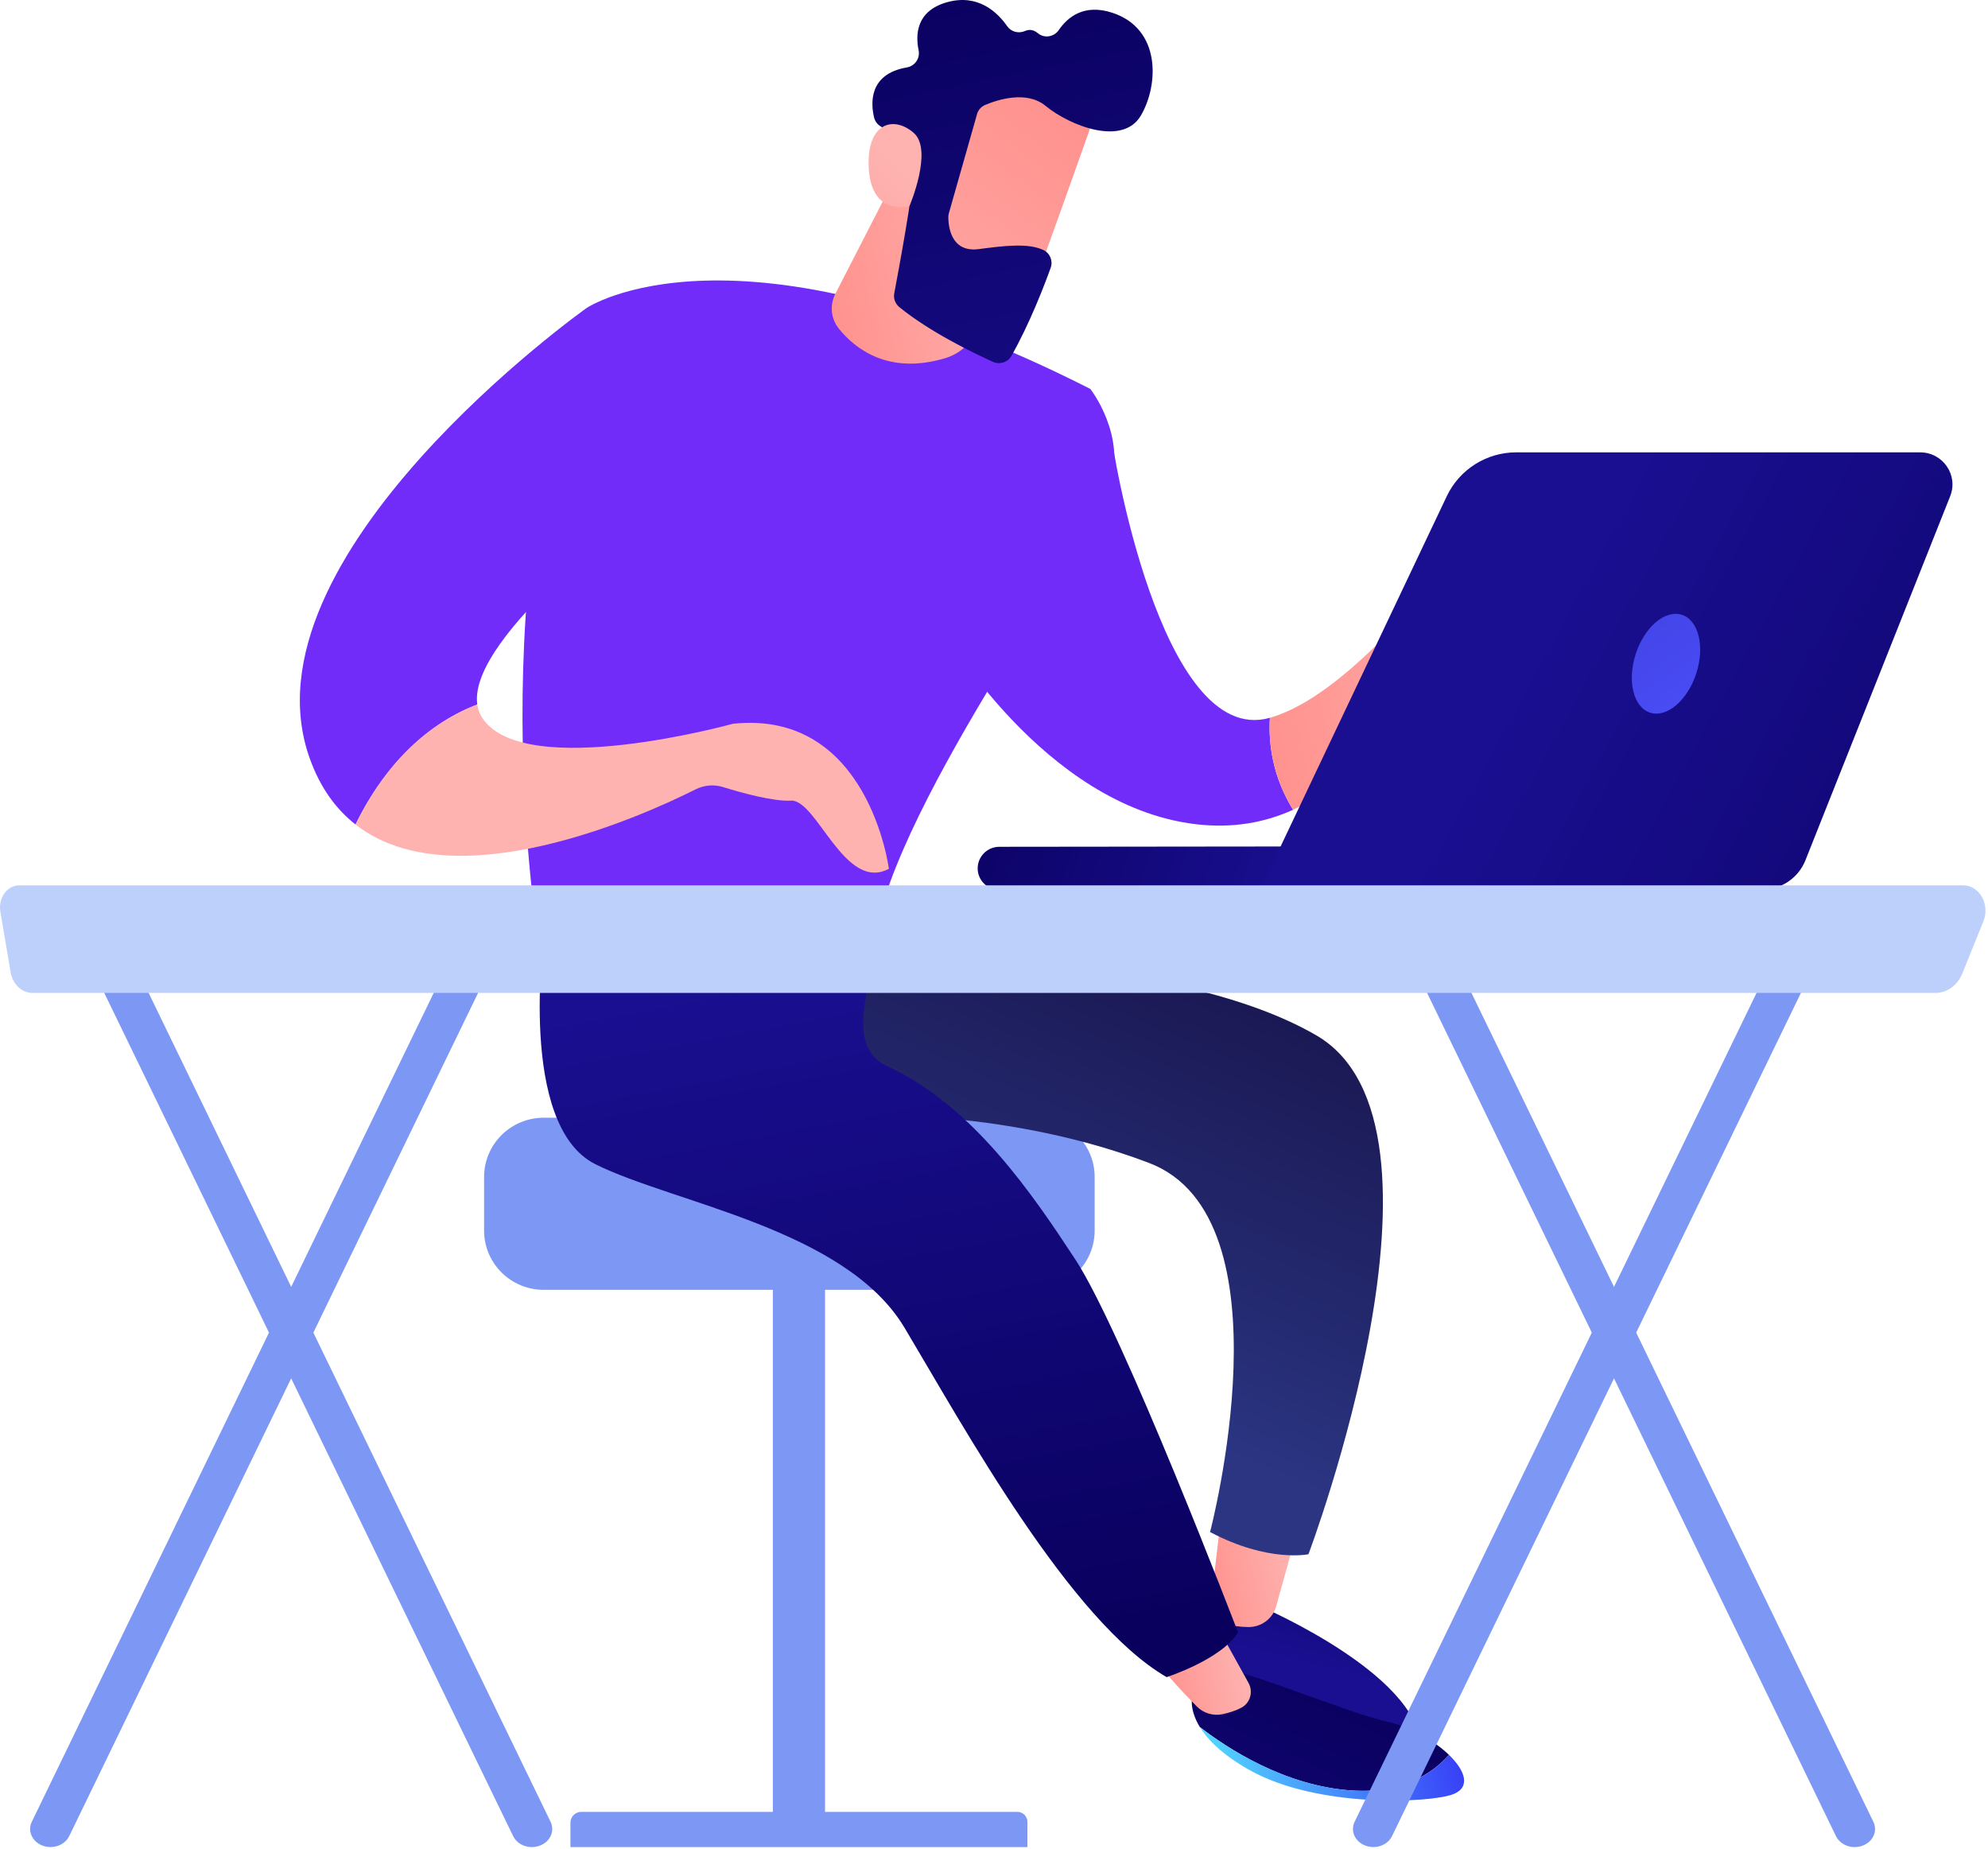 <svg width="228" height="212" viewBox="0 0 228 212" fill="none" xmlns="http://www.w3.org/2000/svg">
<path d="M94.622 143.491H88.638V210.527H94.622V143.491Z" fill="#7D97F4"/>
<path d="M65.427 211.819H117.834V208.93C117.834 208.296 117.317 207.782 116.679 207.782H66.667C65.981 207.782 65.423 208.336 65.423 209.018V211.819H65.427Z" fill="#7D97F4"/>
<path d="M118.706 128.178H62.359C58.581 128.178 55.519 131.222 55.519 134.976V141.119C55.519 144.873 58.581 147.917 62.359 147.917H118.706C122.483 147.917 125.545 144.873 125.545 141.119V134.976C125.545 131.222 122.483 128.178 118.706 128.178Z" fill="#7D97F4"/>
<path d="M144.675 184.272C144.675 184.272 164.018 192.554 162.912 201.217C162.912 201.217 142.914 197.405 139.337 191.727C135.76 186.045 137.73 182.755 137.73 182.755L144.675 184.272Z" fill="url(#paint0_linear_250_10)"/>
<path d="M139.935 174.811L138.953 183.249C138.804 184.521 139.519 185.777 140.73 186.215C141.34 186.431 142.135 186.58 143.181 186.588C144.658 186.596 145.963 185.633 146.358 184.216L148.26 177.391L139.935 174.811Z" fill="url(#paint1_linear_250_10)"/>
<path d="M97.678 110.105C97.678 110.105 133.256 108.467 150.961 118.728C168.665 128.988 150.064 178.237 150.064 178.237C150.064 178.237 145.437 179.224 138.78 175.689C138.78 175.689 148.284 139.638 131.775 133.362C113.214 126.312 94.02 128.025 94.02 128.025L97.577 111.212L97.678 110.097V110.105Z" fill="url(#paint2_linear_250_10)"/>
<path d="M159.02 197.418C154.974 196.535 142.979 191.595 141.154 191.663C139.333 191.732 136.749 194.444 136.749 194.444C136.749 194.444 136.305 195.929 137.609 198.056C140.702 200.451 147.36 204.849 155.099 205.331C160.792 205.684 164.22 203.433 166.182 201.25C164.466 199.588 161.713 198.007 159.02 197.418Z" fill="url(#paint3_linear_250_10)"/>
<path d="M155.104 205.331C147.364 204.849 140.702 200.451 137.613 198.056C138.493 199.496 140.173 201.23 143.326 202.999C151.151 207.393 164.079 206.751 166.643 205.764C168.698 204.974 168.06 203.064 166.186 201.25C164.228 203.433 160.8 205.688 155.104 205.331Z" fill="url(#paint4_linear_250_10)"/>
<path d="M132.506 190.027C132.772 191.022 135.602 194.015 137.242 195.68C138.021 196.471 139.151 196.812 140.237 196.575C140.928 196.427 141.707 196.19 142.381 195.829C143.395 195.283 143.746 194.003 143.193 193L139.05 185.512L132.506 190.027Z" fill="url(#paint5_linear_250_10)"/>
<path d="M62.415 107.14C62.415 107.14 59.31 129.038 68.289 133.512C77.269 137.986 96.963 140.919 103.746 152.275C110.529 163.631 122.715 185.922 133.801 192.33C133.801 192.33 140.132 190.284 141.985 187.19C141.985 187.19 128.823 152.805 123.336 144.446C118.58 137.208 111.628 126.782 101.752 122.272C98.926 120.98 98.704 117.999 99.2 114.949L100.109 109.391L62.419 107.144L62.415 107.14Z" fill="url(#paint6_linear_250_10)"/>
<path d="M145.64 82.317C133.051 85.889 127.415 50.677 127.467 49.818L108.164 72.249C108.164 72.249 119.663 92.361 137.032 94.504C141.425 95.046 145.163 94.291 148.296 92.863C145.987 89.103 145.458 85.391 145.64 82.317Z" fill="url(#paint7_linear_250_10)"/>
<path d="M168.956 70.788C163.469 68.549 158.814 73.019 158.814 73.019C153.375 78.549 149.063 81.342 145.644 82.313C145.466 85.383 145.991 89.099 148.3 92.858C155.083 89.769 159.036 83.525 160.667 80.411C161.252 79.287 162.629 78.814 163.772 79.364C164.935 79.921 166.134 80.776 166.21 81.932C166.36 84.215 169.093 84.351 169.109 83.509C169.126 82.666 166.99 78.156 166.99 78.156C166.99 78.156 173.292 82.177 175.747 83.713C178.202 85.25 180.293 82.714 180.293 82.714C180.293 82.714 174.443 73.031 168.956 70.792V70.788Z" fill="url(#paint8_linear_250_10)"/>
<path d="M67.268 35.328C67.268 35.328 84.185 23.855 125.044 44.601C125.044 44.601 129.251 49.902 127.281 55.877C125.311 61.852 101.05 94.198 100.109 109.382C100.109 109.382 83.527 119.085 61.999 109.467C61.999 109.467 54.78 69.372 67.272 35.328H67.268Z" fill="url(#paint9_linear_250_10)"/>
<path d="M102.495 20.662L95.809 33.683C95.147 34.975 95.284 36.54 96.197 37.676C98.038 39.967 101.882 43.049 108.439 41.063C110.389 40.473 111.882 38.896 112.355 36.922L115.819 22.388L102.495 20.662Z" fill="url(#paint10_linear_250_10)"/>
<path d="M54.74 80.792C53.593 72.879 74.637 57.538 74.637 57.538L67.268 35.328C67.268 35.328 27.112 63.81 35.558 87.068C36.769 90.402 38.574 92.83 40.774 94.551C45.026 85.884 50.795 82.281 54.74 80.792Z" fill="url(#paint11_linear_250_10)"/>
<path d="M84.096 82.991C84.096 82.991 60.291 89.6 55.354 82.397C55.019 81.907 54.821 81.37 54.74 80.796C50.795 82.285 45.026 85.888 40.774 94.555C52.075 103.392 73.87 93.488 79.788 90.519C80.761 90.029 81.884 89.937 82.926 90.258C85.033 90.912 88.679 91.927 90.714 91.815C93.689 91.654 96.879 102.336 101.942 99.632C101.942 99.632 99.641 81.378 84.096 82.995V82.991Z" fill="url(#paint12_linear_250_10)"/>
<path d="M125.888 12.139C125.888 12.492 117.967 34.429 117.967 34.429L105.459 29.666L109.86 7.765C109.86 7.765 125.888 6.236 125.888 12.139Z" fill="url(#paint13_linear_250_10)"/>
<path d="M112.052 13.101L108.826 24.45C108.786 24.594 108.765 24.742 108.761 24.891C108.761 25.818 108.992 29 112.254 28.567C115.217 28.173 117.926 27.86 119.646 28.663C120.422 29.024 120.789 29.911 120.502 30.709C119.784 32.704 118.076 37.162 115.997 40.813C115.577 41.556 114.648 41.841 113.869 41.492C111.519 40.428 106.63 38.053 103.145 35.224C102.673 34.838 102.447 34.236 102.56 33.643C103.109 30.737 104.74 21.909 104.813 19.377C104.881 17.002 102.201 15.188 101.018 14.506C100.63 14.281 100.355 13.916 100.25 13.483C99.879 11.954 99.564 8.495 104.005 7.732C104.934 7.572 105.54 6.689 105.354 5.77C104.978 3.94 105.099 1.252 108.592 0.261C112.141 -0.746 114.378 1.376 115.512 3.006C115.972 3.664 116.832 3.876 117.567 3.551C117.987 3.367 118.492 3.359 119.037 3.812C119.772 4.426 120.886 4.241 121.427 3.451C122.461 1.934 124.342 0.425 127.528 1.449C133.18 3.266 132.91 9.743 130.838 13.262C128.767 16.781 122.751 14.466 119.905 12.134C117.741 10.361 114.446 11.42 112.989 12.034C112.528 12.227 112.185 12.62 112.048 13.098L112.052 13.101Z" fill="url(#paint14_linear_250_10)"/>
<path d="M104.316 23.607C104.316 23.607 107.029 17.238 104.817 15.264C102.604 13.29 99.52 13.968 99.621 18.884C99.746 24.999 104.316 23.607 104.316 23.607Z" fill="url(#paint15_linear_250_10)"/>
<path d="M114.49 102.056C114.535 102.056 114.575 102.056 114.62 102.056L170.232 101.995C171.604 101.995 172.719 100.884 172.719 99.52C172.719 98.151 171.596 97.024 170.228 97.048L114.615 97.108C113.243 97.108 112.128 98.219 112.128 99.584C112.128 100.908 113.178 101.987 114.494 102.052L114.49 102.056Z" fill="url(#paint16_linear_250_10)"/>
<path d="M220.223 51.872H173.91C170.494 51.872 167.385 53.83 165.928 56.904L144.517 102.027H202.071C204.271 102.027 206.25 100.691 207.061 98.656L223.663 56.904C224.624 54.492 222.832 51.876 220.223 51.876V51.872Z" fill="url(#paint17_linear_250_10)"/>
<path d="M187.597 75.006C186.592 78.104 187.335 81.113 189.252 81.727C191.17 82.341 193.54 80.327 194.541 77.225C195.547 74.127 194.804 71.118 192.886 70.504C190.968 69.89 188.598 71.904 187.597 75.002V75.006Z" fill="url(#paint18_linear_250_10)"/>
<path d="M212.714 211.82C213.021 211.82 213.335 211.764 213.634 211.651C214.821 211.198 215.366 209.978 214.858 208.927L165.847 107.862C165.338 106.811 163.965 106.325 162.778 106.779C161.591 107.232 161.046 108.452 161.555 109.503L210.566 210.568C210.945 211.35 211.809 211.824 212.714 211.824V211.82Z" fill="#7D97F4"/>
<path d="M157.501 211.819C158.406 211.819 159.27 211.35 159.649 210.563L208.66 109.499C209.169 108.448 208.624 107.228 207.437 106.774C206.254 106.321 204.877 106.807 204.368 107.858L155.357 208.922C154.849 209.974 155.394 211.193 156.581 211.647C156.884 211.763 157.194 211.815 157.501 211.815V211.819Z" fill="#7D97F4"/>
<path d="M61.002 211.82C61.309 211.82 61.624 211.764 61.922 211.651C63.109 211.198 63.654 209.978 63.146 208.927L14.135 107.862C13.626 106.811 12.253 106.325 11.066 106.779C9.879 107.232 9.334 108.452 9.843 109.503L58.854 210.568C59.233 211.35 60.097 211.824 61.002 211.824V211.82Z" fill="#7D97F4"/>
<path d="M5.789 211.819C6.694 211.819 7.558 211.35 7.937 210.563L56.948 109.499C57.457 108.448 56.912 107.228 55.725 106.774C54.542 106.321 53.165 106.807 52.656 107.858L3.646 208.922C3.137 209.974 3.682 211.193 4.869 211.647C5.172 211.763 5.483 211.815 5.789 211.815V211.819Z" fill="#7D97F4"/>
<path d="M0.04 104.527C-0.085 103.789 0.085 103.027 0.505 102.445C0.925 101.863 1.546 101.53 2.204 101.53H225.17C226.034 101.53 226.841 102.035 227.309 102.866C227.778 103.701 227.838 104.748 227.475 105.647L225.06 111.622C224.507 112.99 223.308 113.869 221.988 113.869H3.735C2.507 113.869 1.453 112.874 1.219 111.497L0.04 104.527Z" fill="#BDD0FB"/>
<defs>
<linearGradient id="paint0_linear_250_10" x1="156.193" y1="169.083" x2="150.437" y2="191.526" gradientUnits="userSpaceOnUse">
<stop stop-color="#09005D"/>
<stop offset="1" stop-color="#1A0F91"/>
</linearGradient>
<linearGradient id="paint1_linear_250_10" x1="138.368" y1="181.421" x2="148.635" y2="179.135" gradientUnits="userSpaceOnUse">
<stop stop-color="#FF928E"/>
<stop offset="1" stop-color="#FEB3B1"/>
</linearGradient>
<linearGradient id="paint2_linear_250_10" x1="118.136" y1="157.53" x2="147.936" y2="86.981" gradientUnits="userSpaceOnUse">
<stop stop-color="#2B3582"/>
<stop offset="0.23" stop-color="#242A70"/>
<stop offset="0.73" stop-color="#19154E"/>
<stop offset="1" stop-color="#150E42"/>
</linearGradient>
<linearGradient id="paint3_linear_250_10" x1="154.748" y1="190.78" x2="129.601" y2="245.229" gradientUnits="userSpaceOnUse">
<stop stop-color="#09005D"/>
<stop offset="1" stop-color="#1A0F91"/>
</linearGradient>
<linearGradient id="paint4_linear_250_10" x1="139.096" y1="204.777" x2="166.706" y2="198.629" gradientUnits="userSpaceOnUse">
<stop stop-color="#53D8FF"/>
<stop offset="1" stop-color="#3840F7"/>
</linearGradient>
<linearGradient id="paint5_linear_250_10" x1="133.04" y1="192.477" x2="142.676" y2="190.331" gradientUnits="userSpaceOnUse">
<stop stop-color="#FF928E"/>
<stop offset="1" stop-color="#FEB3B1"/>
</linearGradient>
<linearGradient id="paint6_linear_250_10" x1="109.148" y1="191.297" x2="93.63" y2="109.421" gradientUnits="userSpaceOnUse">
<stop stop-color="#09005D"/>
<stop offset="1" stop-color="#1A0F91"/>
</linearGradient>
<linearGradient id="paint7_linear_250_10" x1="71.938" y1="150.008" x2="-5.177" y2="243.594" gradientUnits="userSpaceOnUse">
<stop stop-color="#712CF9"/>
<stop offset="1" stop-color="#FF928E"/>
</linearGradient>
<linearGradient id="paint8_linear_250_10" x1="145.279" y1="83.977" x2="178.894" y2="76.492" gradientUnits="userSpaceOnUse">
<stop stop-color="#FF928E"/>
<stop offset="1" stop-color="#FEB3B1"/>
</linearGradient>
<linearGradient id="paint9_linear_250_10" x1="1014.26" y1="788.347" x2="1109.9" y2="863.152" gradientUnits="userSpaceOnUse">
<stop stop-color="#712CF9"/>
<stop offset="1" stop-color="#1A0F91"/>
</linearGradient>
<linearGradient id="paint10_linear_250_10" x1="94.808" y1="33.219" x2="117.111" y2="28.252" gradientUnits="userSpaceOnUse">
<stop stop-color="#FF928E"/>
<stop offset="1" stop-color="#FEB3B1"/>
</linearGradient>
<linearGradient id="paint11_linear_250_10" x1="1005.28" y1="799.831" x2="1100.93" y2="874.636" gradientUnits="userSpaceOnUse">
<stop stop-color="#712CF9"/>
<stop offset="1" stop-color="#FF928E"/>
</linearGradient>
<linearGradient id="paint12_linear_250_10" x1="82.102" y1="21.46" x2="77.315" y2="55.576" gradientUnits="userSpaceOnUse">
<stop stop-color="#FF928E"/>
<stop offset="1" stop-color="#FEB3B1"/>
</linearGradient>
<linearGradient id="paint13_linear_250_10" x1="120.607" y1="12.295" x2="93.912" y2="47.825" gradientUnits="userSpaceOnUse">
<stop stop-color="#FF928E"/>
<stop offset="1" stop-color="#FEB3B1"/>
</linearGradient>
<linearGradient id="paint14_linear_250_10" x1="111.854" y1="-6.192" x2="126.621" y2="66.715" gradientUnits="userSpaceOnUse">
<stop stop-color="#09005D"/>
<stop offset="1" stop-color="#1A0F91"/>
</linearGradient>
<linearGradient id="paint15_linear_250_10" x1="82.288" y1="39.914" x2="103.086" y2="18.447" gradientUnits="userSpaceOnUse">
<stop stop-color="#FF928E"/>
<stop offset="1" stop-color="#FEB3B1"/>
</linearGradient>
<linearGradient id="paint16_linear_250_10" x1="105.16" y1="87.474" x2="149.254" y2="102.021" gradientUnits="userSpaceOnUse">
<stop stop-color="#09005D"/>
<stop offset="1" stop-color="#1A0F91"/>
</linearGradient>
<linearGradient id="paint17_linear_250_10" x1="263.255" y1="120.373" x2="175.083" y2="72.167" gradientUnits="userSpaceOnUse">
<stop stop-color="#09005D"/>
<stop offset="1" stop-color="#1A0F91"/>
</linearGradient>
<linearGradient id="paint18_linear_250_10" x1="184.92" y1="66.916" x2="199.223" y2="88.586" gradientUnits="userSpaceOnUse">
<stop stop-color="#4042E2"/>
<stop offset="1" stop-color="#4F52FF"/>
</linearGradient>
</defs>
</svg>
